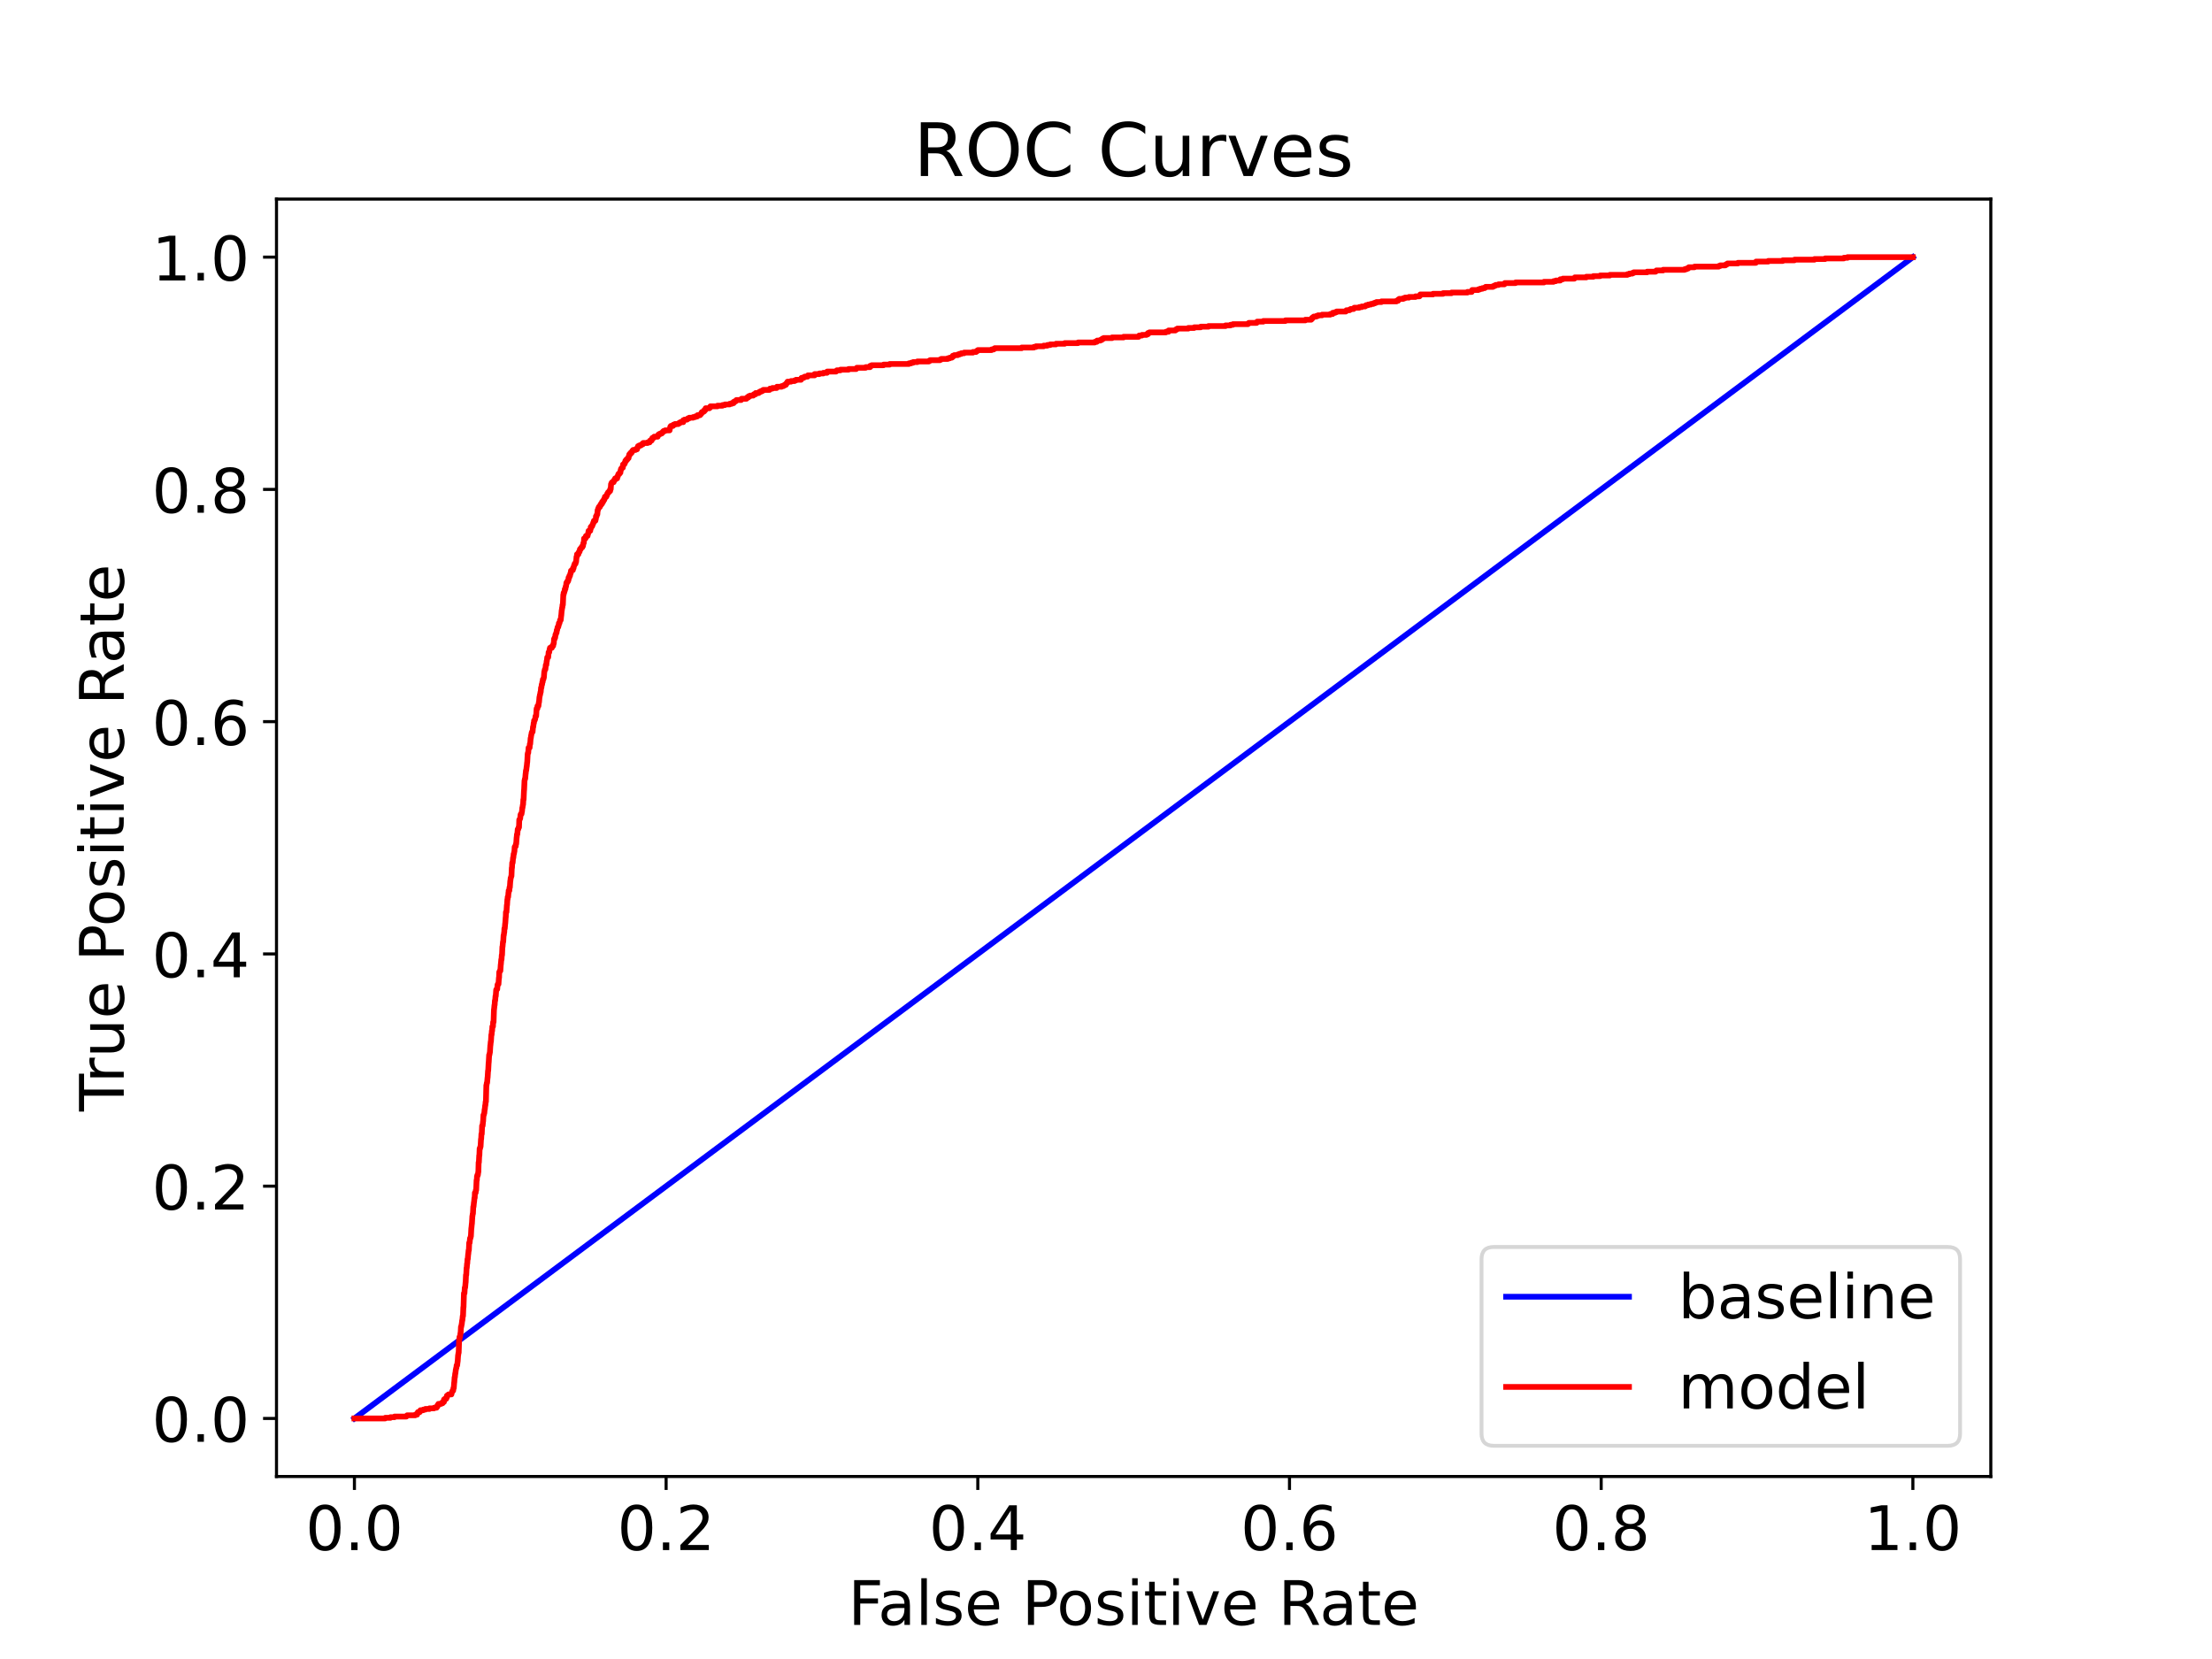 <?xml version="1.0" encoding="utf-8" standalone="no"?>
<!DOCTYPE svg PUBLIC "-//W3C//DTD SVG 1.1//EN"
  "http://www.w3.org/Graphics/SVG/1.1/DTD/svg11.dtd">
<!-- Created with matplotlib (https://matplotlib.org/) -->
<svg height="432pt" version="1.1" viewBox="0 0 576 432" width="576pt" xmlns="http://www.w3.org/2000/svg" xmlns:xlink="http://www.w3.org/1999/xlink">
 <defs>
  <style type="text/css">*{stroke-linecap:butt;stroke-linejoin:round;}</style>
 </defs>
 <g id="figure_1">
  <g id="patch_1">
   <path d="M 0 432 
L 576 432 
L 576 0 
L 0 0 
z
" style="fill:#ffffff;"/>
  </g>
  <g id="axes_1">
   <g id="patch_2">
    <path d="M 72 384.48 
L 518.4 384.48 
L 518.4 51.84 
L 72 51.84 
z
" style="fill:#ffffff;"/>
   </g>
   <g id="matplotlib.axis_1">
    <g id="xtick_1">
     <g id="line2d_1">
      <defs>
       <path d="M 0 0 
L 0 3.5 
" id="m103fde63c6" style="stroke:#000000;stroke-width:0.8;"/>
      </defs>
      <g>
       <use style="stroke:#000000;stroke-width:0.8;" x="92.291" xlink:href="#m103fde63c6" y="384.48"/>
      </g>
     </g>
     <g id="text_1">
      <!-- 0.0 -->
      <g transform="translate(79.568 403.637)scale(0.16 -0.16)">
       <defs>
        <path d="M 31.781 66.406 
Q 24.172 66.406 20.328 58.906 
Q 16.5 51.422 16.5 36.375 
Q 16.5 21.391 20.328 13.891 
Q 24.172 6.391 31.781 6.391 
Q 39.453 6.391 43.281 13.891 
Q 47.125 21.391 47.125 36.375 
Q 47.125 51.422 43.281 58.906 
Q 39.453 66.406 31.781 66.406 
z
M 31.781 74.219 
Q 44.047 74.219 50.516 64.516 
Q 56.984 54.828 56.984 36.375 
Q 56.984 17.969 50.516 8.266 
Q 44.047 -1.422 31.781 -1.422 
Q 19.531 -1.422 13.062 8.266 
Q 6.594 17.969 6.594 36.375 
Q 6.594 54.828 13.062 64.516 
Q 19.531 74.219 31.781 74.219 
z
" id="DejaVuSans-48"/>
        <path d="M 10.688 12.406 
L 21 12.406 
L 21 0 
L 10.688 0 
z
" id="DejaVuSans-46"/>
       </defs>
       <use xlink:href="#DejaVuSans-48"/>
       <use x="63.623" xlink:href="#DejaVuSans-46"/>
       <use x="95.41" xlink:href="#DejaVuSans-48"/>
      </g>
     </g>
    </g>
    <g id="xtick_2">
     <g id="line2d_2">
      <g>
       <use style="stroke:#000000;stroke-width:0.8;" x="173.455" xlink:href="#m103fde63c6" y="384.48"/>
      </g>
     </g>
     <g id="text_2">
      <!-- 0.2 -->
      <g transform="translate(160.732 403.637)scale(0.16 -0.16)">
       <defs>
        <path d="M 19.188 8.297 
L 53.609 8.297 
L 53.609 0 
L 7.328 0 
L 7.328 8.297 
Q 12.938 14.109 22.625 23.891 
Q 32.328 33.688 34.812 36.531 
Q 39.547 41.844 41.422 45.531 
Q 43.312 49.219 43.312 52.781 
Q 43.312 58.594 39.234 62.25 
Q 35.156 65.922 28.609 65.922 
Q 23.969 65.922 18.812 64.312 
Q 13.672 62.703 7.812 59.422 
L 7.812 69.391 
Q 13.766 71.781 18.938 73 
Q 24.125 74.219 28.422 74.219 
Q 39.75 74.219 46.484 68.547 
Q 53.219 62.891 53.219 53.422 
Q 53.219 48.922 51.531 44.891 
Q 49.859 40.875 45.406 35.406 
Q 44.188 33.984 37.641 27.219 
Q 31.109 20.453 19.188 8.297 
z
" id="DejaVuSans-50"/>
       </defs>
       <use xlink:href="#DejaVuSans-48"/>
       <use x="63.623" xlink:href="#DejaVuSans-46"/>
       <use x="95.41" xlink:href="#DejaVuSans-50"/>
      </g>
     </g>
    </g>
    <g id="xtick_3">
     <g id="line2d_3">
      <g>
       <use style="stroke:#000000;stroke-width:0.8;" x="254.618" xlink:href="#m103fde63c6" y="384.48"/>
      </g>
     </g>
     <g id="text_3">
      <!-- 0.4 -->
      <g transform="translate(241.896 403.637)scale(0.16 -0.16)">
       <defs>
        <path d="M 37.797 64.312 
L 12.891 25.391 
L 37.797 25.391 
z
M 35.203 72.906 
L 47.609 72.906 
L 47.609 25.391 
L 58.016 25.391 
L 58.016 17.188 
L 47.609 17.188 
L 47.609 0 
L 37.797 0 
L 37.797 17.188 
L 4.891 17.188 
L 4.891 26.703 
z
" id="DejaVuSans-52"/>
       </defs>
       <use xlink:href="#DejaVuSans-48"/>
       <use x="63.623" xlink:href="#DejaVuSans-46"/>
       <use x="95.41" xlink:href="#DejaVuSans-52"/>
      </g>
     </g>
    </g>
    <g id="xtick_4">
     <g id="line2d_4">
      <g>
       <use style="stroke:#000000;stroke-width:0.8;" x="335.782" xlink:href="#m103fde63c6" y="384.48"/>
      </g>
     </g>
     <g id="text_4">
      <!-- 0.6 -->
      <g transform="translate(323.059 403.637)scale(0.16 -0.16)">
       <defs>
        <path d="M 33.016 40.375 
Q 26.375 40.375 22.484 35.828 
Q 18.609 31.297 18.609 23.391 
Q 18.609 15.531 22.484 10.953 
Q 26.375 6.391 33.016 6.391 
Q 39.656 6.391 43.531 10.953 
Q 47.406 15.531 47.406 23.391 
Q 47.406 31.297 43.531 35.828 
Q 39.656 40.375 33.016 40.375 
z
M 52.594 71.297 
L 52.594 62.312 
Q 48.875 64.062 45.094 64.984 
Q 41.312 65.922 37.594 65.922 
Q 27.828 65.922 22.672 59.328 
Q 17.531 52.734 16.797 39.406 
Q 19.672 43.656 24.016 45.922 
Q 28.375 48.188 33.594 48.188 
Q 44.578 48.188 50.953 41.516 
Q 57.328 34.859 57.328 23.391 
Q 57.328 12.156 50.688 5.359 
Q 44.047 -1.422 33.016 -1.422 
Q 20.359 -1.422 13.672 8.266 
Q 6.984 17.969 6.984 36.375 
Q 6.984 53.656 15.188 63.938 
Q 23.391 74.219 37.203 74.219 
Q 40.922 74.219 44.703 73.484 
Q 48.484 72.75 52.594 71.297 
z
" id="DejaVuSans-54"/>
       </defs>
       <use xlink:href="#DejaVuSans-48"/>
       <use x="63.623" xlink:href="#DejaVuSans-46"/>
       <use x="95.41" xlink:href="#DejaVuSans-54"/>
      </g>
     </g>
    </g>
    <g id="xtick_5">
     <g id="line2d_5">
      <g>
       <use style="stroke:#000000;stroke-width:0.8;" x="416.945" xlink:href="#m103fde63c6" y="384.48"/>
      </g>
     </g>
     <g id="text_5">
      <!-- 0.8 -->
      <g transform="translate(404.223 403.637)scale(0.16 -0.16)">
       <defs>
        <path d="M 31.781 34.625 
Q 24.75 34.625 20.719 30.859 
Q 16.703 27.094 16.703 20.516 
Q 16.703 13.922 20.719 10.156 
Q 24.75 6.391 31.781 6.391 
Q 38.812 6.391 42.859 10.172 
Q 46.922 13.969 46.922 20.516 
Q 46.922 27.094 42.891 30.859 
Q 38.875 34.625 31.781 34.625 
z
M 21.922 38.812 
Q 15.578 40.375 12.031 44.719 
Q 8.5 49.078 8.5 55.328 
Q 8.5 64.062 14.719 69.141 
Q 20.953 74.219 31.781 74.219 
Q 42.672 74.219 48.875 69.141 
Q 55.078 64.062 55.078 55.328 
Q 55.078 49.078 51.531 44.719 
Q 48 40.375 41.703 38.812 
Q 48.828 37.156 52.797 32.312 
Q 56.781 27.484 56.781 20.516 
Q 56.781 9.906 50.312 4.234 
Q 43.844 -1.422 31.781 -1.422 
Q 19.734 -1.422 13.25 4.234 
Q 6.781 9.906 6.781 20.516 
Q 6.781 27.484 10.781 32.312 
Q 14.797 37.156 21.922 38.812 
z
M 18.312 54.391 
Q 18.312 48.734 21.844 45.562 
Q 25.391 42.391 31.781 42.391 
Q 38.141 42.391 41.719 45.562 
Q 45.312 48.734 45.312 54.391 
Q 45.312 60.062 41.719 63.234 
Q 38.141 66.406 31.781 66.406 
Q 25.391 66.406 21.844 63.234 
Q 18.312 60.062 18.312 54.391 
z
" id="DejaVuSans-56"/>
       </defs>
       <use xlink:href="#DejaVuSans-48"/>
       <use x="63.623" xlink:href="#DejaVuSans-46"/>
       <use x="95.41" xlink:href="#DejaVuSans-56"/>
      </g>
     </g>
    </g>
    <g id="xtick_6">
     <g id="line2d_6">
      <g>
       <use style="stroke:#000000;stroke-width:0.8;" x="498.109" xlink:href="#m103fde63c6" y="384.48"/>
      </g>
     </g>
     <g id="text_6">
      <!-- 1.0 -->
      <g transform="translate(485.387 403.637)scale(0.16 -0.16)">
       <defs>
        <path d="M 12.406 8.297 
L 28.516 8.297 
L 28.516 63.922 
L 10.984 60.406 
L 10.984 69.391 
L 28.422 72.906 
L 38.281 72.906 
L 38.281 8.297 
L 54.391 8.297 
L 54.391 0 
L 12.406 0 
z
" id="DejaVuSans-49"/>
       </defs>
       <use xlink:href="#DejaVuSans-49"/>
       <use x="63.623" xlink:href="#DejaVuSans-46"/>
       <use x="95.41" xlink:href="#DejaVuSans-48"/>
      </g>
     </g>
    </g>
    <g id="text_7">
     <!-- False Positive Rate -->
     <g transform="translate(220.854 423.123)scale(0.16 -0.16)">
      <defs>
       <path d="M 9.812 72.906 
L 51.703 72.906 
L 51.703 64.594 
L 19.672 64.594 
L 19.672 43.109 
L 48.578 43.109 
L 48.578 34.812 
L 19.672 34.812 
L 19.672 0 
L 9.812 0 
z
" id="DejaVuSans-70"/>
       <path d="M 34.281 27.484 
Q 23.391 27.484 19.188 25 
Q 14.984 22.516 14.984 16.5 
Q 14.984 11.719 18.141 8.906 
Q 21.297 6.109 26.703 6.109 
Q 34.188 6.109 38.703 11.406 
Q 43.219 16.703 43.219 25.484 
L 43.219 27.484 
z
M 52.203 31.203 
L 52.203 0 
L 43.219 0 
L 43.219 8.297 
Q 40.141 3.328 35.547 0.953 
Q 30.953 -1.422 24.312 -1.422 
Q 15.922 -1.422 10.953 3.297 
Q 6 8.016 6 15.922 
Q 6 25.141 12.172 29.828 
Q 18.359 34.516 30.609 34.516 
L 43.219 34.516 
L 43.219 35.406 
Q 43.219 41.609 39.141 45 
Q 35.062 48.391 27.688 48.391 
Q 23 48.391 18.547 47.266 
Q 14.109 46.141 10.016 43.891 
L 10.016 52.203 
Q 14.938 54.109 19.578 55.047 
Q 24.219 56 28.609 56 
Q 40.484 56 46.344 49.844 
Q 52.203 43.703 52.203 31.203 
z
" id="DejaVuSans-97"/>
       <path d="M 9.422 75.984 
L 18.406 75.984 
L 18.406 0 
L 9.422 0 
z
" id="DejaVuSans-108"/>
       <path d="M 44.281 53.078 
L 44.281 44.578 
Q 40.484 46.531 36.375 47.5 
Q 32.281 48.484 27.875 48.484 
Q 21.188 48.484 17.844 46.438 
Q 14.5 44.391 14.5 40.281 
Q 14.5 37.156 16.891 35.375 
Q 19.281 33.594 26.516 31.984 
L 29.594 31.297 
Q 39.156 29.25 43.188 25.516 
Q 47.219 21.781 47.219 15.094 
Q 47.219 7.469 41.188 3.016 
Q 35.156 -1.422 24.609 -1.422 
Q 20.219 -1.422 15.453 -0.562 
Q 10.688 0.297 5.422 2 
L 5.422 11.281 
Q 10.406 8.688 15.234 7.391 
Q 20.062 6.109 24.812 6.109 
Q 31.156 6.109 34.562 8.281 
Q 37.984 10.453 37.984 14.406 
Q 37.984 18.062 35.516 20.016 
Q 33.062 21.969 24.703 23.781 
L 21.578 24.516 
Q 13.234 26.266 9.516 29.906 
Q 5.812 33.547 5.812 39.891 
Q 5.812 47.609 11.281 51.797 
Q 16.75 56 26.812 56 
Q 31.781 56 36.172 55.266 
Q 40.578 54.547 44.281 53.078 
z
" id="DejaVuSans-115"/>
       <path d="M 56.203 29.594 
L 56.203 25.203 
L 14.891 25.203 
Q 15.484 15.922 20.484 11.062 
Q 25.484 6.203 34.422 6.203 
Q 39.594 6.203 44.453 7.469 
Q 49.312 8.734 54.109 11.281 
L 54.109 2.781 
Q 49.266 0.734 44.188 -0.344 
Q 39.109 -1.422 33.891 -1.422 
Q 20.797 -1.422 13.156 6.188 
Q 5.516 13.812 5.516 26.812 
Q 5.516 40.234 12.766 48.109 
Q 20.016 56 32.328 56 
Q 43.359 56 49.781 48.891 
Q 56.203 41.797 56.203 29.594 
z
M 47.219 32.234 
Q 47.125 39.594 43.094 43.984 
Q 39.062 48.391 32.422 48.391 
Q 24.906 48.391 20.391 44.141 
Q 15.875 39.891 15.188 32.172 
z
" id="DejaVuSans-101"/>
       <path id="DejaVuSans-32"/>
       <path d="M 19.672 64.797 
L 19.672 37.406 
L 32.078 37.406 
Q 38.969 37.406 42.719 40.969 
Q 46.484 44.531 46.484 51.125 
Q 46.484 57.672 42.719 61.234 
Q 38.969 64.797 32.078 64.797 
z
M 9.812 72.906 
L 32.078 72.906 
Q 44.344 72.906 50.609 67.359 
Q 56.891 61.812 56.891 51.125 
Q 56.891 40.328 50.609 34.812 
Q 44.344 29.297 32.078 29.297 
L 19.672 29.297 
L 19.672 0 
L 9.812 0 
z
" id="DejaVuSans-80"/>
       <path d="M 30.609 48.391 
Q 23.391 48.391 19.188 42.75 
Q 14.984 37.109 14.984 27.297 
Q 14.984 17.484 19.156 11.844 
Q 23.344 6.203 30.609 6.203 
Q 37.797 6.203 41.984 11.859 
Q 46.188 17.531 46.188 27.297 
Q 46.188 37.016 41.984 42.703 
Q 37.797 48.391 30.609 48.391 
z
M 30.609 56 
Q 42.328 56 49.016 48.375 
Q 55.719 40.766 55.719 27.297 
Q 55.719 13.875 49.016 6.219 
Q 42.328 -1.422 30.609 -1.422 
Q 18.844 -1.422 12.172 6.219 
Q 5.516 13.875 5.516 27.297 
Q 5.516 40.766 12.172 48.375 
Q 18.844 56 30.609 56 
z
" id="DejaVuSans-111"/>
       <path d="M 9.422 54.688 
L 18.406 54.688 
L 18.406 0 
L 9.422 0 
z
M 9.422 75.984 
L 18.406 75.984 
L 18.406 64.594 
L 9.422 64.594 
z
" id="DejaVuSans-105"/>
       <path d="M 18.312 70.219 
L 18.312 54.688 
L 36.812 54.688 
L 36.812 47.703 
L 18.312 47.703 
L 18.312 18.016 
Q 18.312 11.328 20.141 9.422 
Q 21.969 7.516 27.594 7.516 
L 36.812 7.516 
L 36.812 0 
L 27.594 0 
Q 17.188 0 13.234 3.875 
Q 9.281 7.766 9.281 18.016 
L 9.281 47.703 
L 2.688 47.703 
L 2.688 54.688 
L 9.281 54.688 
L 9.281 70.219 
z
" id="DejaVuSans-116"/>
       <path d="M 2.984 54.688 
L 12.5 54.688 
L 29.594 8.797 
L 46.688 54.688 
L 56.203 54.688 
L 35.688 0 
L 23.484 0 
z
" id="DejaVuSans-118"/>
       <path d="M 44.391 34.188 
Q 47.562 33.109 50.562 29.594 
Q 53.562 26.078 56.594 19.922 
L 66.609 0 
L 56 0 
L 46.688 18.703 
Q 43.062 26.031 39.672 28.422 
Q 36.281 30.812 30.422 30.812 
L 19.672 30.812 
L 19.672 0 
L 9.812 0 
L 9.812 72.906 
L 32.078 72.906 
Q 44.578 72.906 50.734 67.672 
Q 56.891 62.453 56.891 51.906 
Q 56.891 45.016 53.688 40.469 
Q 50.484 35.938 44.391 34.188 
z
M 19.672 64.797 
L 19.672 38.922 
L 32.078 38.922 
Q 39.203 38.922 42.844 42.219 
Q 46.484 45.516 46.484 51.906 
Q 46.484 58.297 42.844 61.547 
Q 39.203 64.797 32.078 64.797 
z
" id="DejaVuSans-82"/>
      </defs>
      <use xlink:href="#DejaVuSans-70"/>
      <use x="48.395" xlink:href="#DejaVuSans-97"/>
      <use x="109.674" xlink:href="#DejaVuSans-108"/>
      <use x="137.457" xlink:href="#DejaVuSans-115"/>
      <use x="189.557" xlink:href="#DejaVuSans-101"/>
      <use x="251.08" xlink:href="#DejaVuSans-32"/>
      <use x="282.867" xlink:href="#DejaVuSans-80"/>
      <use x="339.545" xlink:href="#DejaVuSans-111"/>
      <use x="400.727" xlink:href="#DejaVuSans-115"/>
      <use x="452.826" xlink:href="#DejaVuSans-105"/>
      <use x="480.609" xlink:href="#DejaVuSans-116"/>
      <use x="519.818" xlink:href="#DejaVuSans-105"/>
      <use x="547.602" xlink:href="#DejaVuSans-118"/>
      <use x="606.781" xlink:href="#DejaVuSans-101"/>
      <use x="668.305" xlink:href="#DejaVuSans-32"/>
      <use x="700.092" xlink:href="#DejaVuSans-82"/>
      <use x="767.324" xlink:href="#DejaVuSans-97"/>
      <use x="828.604" xlink:href="#DejaVuSans-116"/>
      <use x="867.812" xlink:href="#DejaVuSans-101"/>
     </g>
    </g>
   </g>
   <g id="matplotlib.axis_2">
    <g id="ytick_1">
     <g id="line2d_7">
      <defs>
       <path d="M 0 0 
L -3.5 0 
" id="mbb448f6e44" style="stroke:#000000;stroke-width:0.8;"/>
      </defs>
      <g>
       <use style="stroke:#000000;stroke-width:0.8;" x="72" xlink:href="#mbb448f6e44" y="369.36"/>
      </g>
     </g>
     <g id="text_8">
      <!-- 0.0 -->
      <g transform="translate(39.555 375.439)scale(0.16 -0.16)">
       <use xlink:href="#DejaVuSans-48"/>
       <use x="63.623" xlink:href="#DejaVuSans-46"/>
       <use x="95.41" xlink:href="#DejaVuSans-48"/>
      </g>
     </g>
    </g>
    <g id="ytick_2">
     <g id="line2d_8">
      <g>
       <use style="stroke:#000000;stroke-width:0.8;" x="72" xlink:href="#mbb448f6e44" y="308.88"/>
      </g>
     </g>
     <g id="text_9">
      <!-- 0.2 -->
      <g transform="translate(39.555 314.959)scale(0.16 -0.16)">
       <use xlink:href="#DejaVuSans-48"/>
       <use x="63.623" xlink:href="#DejaVuSans-46"/>
       <use x="95.41" xlink:href="#DejaVuSans-50"/>
      </g>
     </g>
    </g>
    <g id="ytick_3">
     <g id="line2d_9">
      <g>
       <use style="stroke:#000000;stroke-width:0.8;" x="72" xlink:href="#mbb448f6e44" y="248.4"/>
      </g>
     </g>
     <g id="text_10">
      <!-- 0.4 -->
      <g transform="translate(39.555 254.479)scale(0.16 -0.16)">
       <use xlink:href="#DejaVuSans-48"/>
       <use x="63.623" xlink:href="#DejaVuSans-46"/>
       <use x="95.41" xlink:href="#DejaVuSans-52"/>
      </g>
     </g>
    </g>
    <g id="ytick_4">
     <g id="line2d_10">
      <g>
       <use style="stroke:#000000;stroke-width:0.8;" x="72" xlink:href="#mbb448f6e44" y="187.92"/>
      </g>
     </g>
     <g id="text_11">
      <!-- 0.6 -->
      <g transform="translate(39.555 193.999)scale(0.16 -0.16)">
       <use xlink:href="#DejaVuSans-48"/>
       <use x="63.623" xlink:href="#DejaVuSans-46"/>
       <use x="95.41" xlink:href="#DejaVuSans-54"/>
      </g>
     </g>
    </g>
    <g id="ytick_5">
     <g id="line2d_11">
      <g>
       <use style="stroke:#000000;stroke-width:0.8;" x="72" xlink:href="#mbb448f6e44" y="127.44"/>
      </g>
     </g>
     <g id="text_12">
      <!-- 0.8 -->
      <g transform="translate(39.555 133.519)scale(0.16 -0.16)">
       <use xlink:href="#DejaVuSans-48"/>
       <use x="63.623" xlink:href="#DejaVuSans-46"/>
       <use x="95.41" xlink:href="#DejaVuSans-56"/>
      </g>
     </g>
    </g>
    <g id="ytick_6">
     <g id="line2d_12">
      <g>
       <use style="stroke:#000000;stroke-width:0.8;" x="72" xlink:href="#mbb448f6e44" y="66.96"/>
      </g>
     </g>
     <g id="text_13">
      <!-- 1.0 -->
      <g transform="translate(39.555 73.039)scale(0.16 -0.16)">
       <use xlink:href="#DejaVuSans-49"/>
       <use x="63.623" xlink:href="#DejaVuSans-46"/>
       <use x="95.41" xlink:href="#DejaVuSans-48"/>
      </g>
     </g>
    </g>
    <g id="text_14">
     <!-- True Positive Rate -->
     <g transform="translate(32.227 289.408)rotate(-90)scale(0.16 -0.16)">
      <defs>
       <path d="M -0.297 72.906 
L 61.375 72.906 
L 61.375 64.594 
L 35.5 64.594 
L 35.5 0 
L 25.594 0 
L 25.594 64.594 
L -0.297 64.594 
z
" id="DejaVuSans-84"/>
       <path d="M 41.109 46.297 
Q 39.594 47.172 37.812 47.578 
Q 36.031 48 33.891 48 
Q 26.266 48 22.188 43.047 
Q 18.109 38.094 18.109 28.812 
L 18.109 0 
L 9.078 0 
L 9.078 54.688 
L 18.109 54.688 
L 18.109 46.188 
Q 20.953 51.172 25.484 53.578 
Q 30.031 56 36.531 56 
Q 37.453 56 38.578 55.875 
Q 39.703 55.766 41.062 55.516 
z
" id="DejaVuSans-114"/>
       <path d="M 8.5 21.578 
L 8.5 54.688 
L 17.484 54.688 
L 17.484 21.922 
Q 17.484 14.156 20.5 10.266 
Q 23.531 6.391 29.594 6.391 
Q 36.859 6.391 41.078 11.031 
Q 45.312 15.672 45.312 23.688 
L 45.312 54.688 
L 54.297 54.688 
L 54.297 0 
L 45.312 0 
L 45.312 8.406 
Q 42.047 3.422 37.719 1 
Q 33.406 -1.422 27.688 -1.422 
Q 18.266 -1.422 13.375 4.438 
Q 8.5 10.297 8.5 21.578 
z
M 31.109 56 
z
" id="DejaVuSans-117"/>
      </defs>
      <use xlink:href="#DejaVuSans-84"/>
      <use x="46.334" xlink:href="#DejaVuSans-114"/>
      <use x="87.447" xlink:href="#DejaVuSans-117"/>
      <use x="150.826" xlink:href="#DejaVuSans-101"/>
      <use x="212.35" xlink:href="#DejaVuSans-32"/>
      <use x="244.137" xlink:href="#DejaVuSans-80"/>
      <use x="300.814" xlink:href="#DejaVuSans-111"/>
      <use x="361.996" xlink:href="#DejaVuSans-115"/>
      <use x="414.096" xlink:href="#DejaVuSans-105"/>
      <use x="441.879" xlink:href="#DejaVuSans-116"/>
      <use x="481.088" xlink:href="#DejaVuSans-105"/>
      <use x="508.871" xlink:href="#DejaVuSans-118"/>
      <use x="568.051" xlink:href="#DejaVuSans-101"/>
      <use x="629.574" xlink:href="#DejaVuSans-32"/>
      <use x="661.361" xlink:href="#DejaVuSans-82"/>
      <use x="728.594" xlink:href="#DejaVuSans-97"/>
      <use x="789.873" xlink:href="#DejaVuSans-116"/>
      <use x="829.082" xlink:href="#DejaVuSans-101"/>
     </g>
    </g>
   </g>
   <g id="line2d_13">
    <path clip-path="url(#p1b1cd3c69c)" d="M 92.291 369.36 
L 498.109 66.96 
" style="fill:none;stroke:#0000ff;stroke-linecap:square;stroke-width:1.5;"/>
   </g>
   <g id="line2d_14">
    <path clip-path="url(#p1b1cd3c69c)" d="M 92.291 369.36 
L 100.31 369.36 
L 100.31 369.195 
L 101.68 369.195 
L 101.68 369.031 
L 102.74 369.031 
L 102.74 368.866 
L 105.811 368.866 
L 105.811 368.702 
L 106.032 368.702 
L 106.032 368.537 
L 108.13 368.537 
L 108.13 368.372 
L 108.616 368.372 
L 108.616 368.043 
L 108.749 368.043 
L 108.815 367.714 
L 109.301 367.714 
L 109.301 367.549 
L 109.434 367.549 
L 109.478 367.22 
L 110.207 367.22 
L 110.207 367.055 
L 110.759 367.055 
L 110.759 366.891 
L 111.842 366.891 
L 111.842 366.726 
L 113.035 366.726 
L 113.035 366.562 
L 113.697 366.562 
L 113.742 366.232 
L 113.94 366.232 
L 113.94 365.903 
L 114.117 365.903 
L 114.161 365.574 
L 114.846 365.574 
L 114.846 365.409 
L 115.244 365.409 
L 115.266 365.08 
L 115.597 365.08 
L 115.619 364.422 
L 115.818 364.422 
L 115.818 364.257 
L 116.194 364.257 
L 116.194 363.928 
L 116.348 363.928 
L 116.37 363.434 
L 116.569 363.434 
L 116.569 363.269 
L 116.79 363.269 
L 116.79 363.105 
L 117.541 363.105 
L 117.652 362.611 
L 117.674 362.611 
L 117.762 362.282 
L 117.851 362.282 
L 117.851 362.117 
L 118.005 362.117 
L 118.072 361.458 
L 118.16 361.458 
L 118.27 359.977 
L 118.292 359.977 
L 118.381 358.66 
L 118.447 358.66 
L 118.535 357.672 
L 118.58 357.672 
L 118.69 356.685 
L 118.712 356.685 
L 118.801 356.191 
L 118.845 356.191 
L 118.911 355.532 
L 119.044 355.532 
L 119.154 354.545 
L 119.176 354.545 
L 119.287 352.898 
L 119.309 352.898 
L 119.397 352.24 
L 119.441 352.24 
L 119.552 348.948 
L 119.618 348.948 
L 119.662 348.125 
L 119.795 348.125 
L 119.905 347.137 
L 119.949 347.137 
L 120.038 345.491 
L 120.104 345.491 
L 120.214 344.832 
L 120.236 344.832 
L 120.347 343.844 
L 120.391 343.844 
L 120.502 342.692 
L 120.568 342.692 
L 120.656 340.388 
L 120.7 340.388 
L 120.811 336.766 
L 120.943 336.766 
L 121.032 335.284 
L 121.12 335.284 
L 121.231 333.968 
L 121.253 333.968 
L 121.341 331.992 
L 121.407 331.992 
L 121.496 330.181 
L 121.54 330.181 
L 121.628 329.029 
L 121.672 329.029 
L 121.739 327.877 
L 121.805 327.877 
L 121.915 326.56 
L 121.938 326.56 
L 122.026 325.572 
L 122.092 325.572 
L 122.181 323.597 
L 122.291 323.597 
L 122.401 322.444 
L 122.49 322.444 
L 122.578 321.951 
L 122.622 321.951 
L 122.733 319.811 
L 122.755 319.811 
L 122.865 318.658 
L 122.887 318.658 
L 122.998 316.683 
L 123.02 316.683 
L 123.108 316.024 
L 123.153 316.024 
L 123.241 314.214 
L 123.307 314.214 
L 123.418 313.061 
L 123.44 313.061 
L 123.55 311.909 
L 123.616 311.909 
L 123.661 310.592 
L 123.859 310.592 
L 123.904 309.934 
L 123.992 309.934 
L 124.102 307.3 
L 124.169 307.3 
L 124.213 306.312 
L 124.301 306.312 
L 124.301 305.983 
L 124.434 305.983 
L 124.544 305.16 
L 124.566 305.16 
L 124.633 302.69 
L 124.699 302.69 
L 124.787 300.88 
L 124.831 300.88 
L 124.898 299.069 
L 125.008 299.069 
L 125.074 298.575 
L 125.141 298.575 
L 125.251 296.6 
L 125.295 296.6 
L 125.362 295.283 
L 125.45 295.283 
L 125.538 293.143 
L 125.671 293.143 
L 125.781 291.99 
L 125.803 291.99 
L 125.892 290.344 
L 125.98 290.344 
L 126.091 289.85 
L 126.113 289.85 
L 126.201 288.863 
L 126.245 288.863 
L 126.334 287.875 
L 126.378 287.875 
L 126.466 286.887 
L 126.533 286.887 
L 126.643 282.607 
L 126.687 282.607 
L 126.776 281.949 
L 126.842 281.949 
L 126.952 280.632 
L 126.974 280.632 
L 127.085 278.821 
L 127.129 278.821 
L 127.239 276.681 
L 127.262 276.681 
L 127.372 274.706 
L 127.438 274.706 
L 127.549 274.047 
L 127.571 274.047 
L 127.681 272.236 
L 127.703 272.236 
L 127.792 271.249 
L 127.836 271.249 
L 127.946 269.438 
L 128.013 269.438 
L 128.079 268.45 
L 128.145 268.45 
L 128.211 267.298 
L 128.366 267.298 
L 128.41 266.146 
L 128.521 266.146 
L 128.631 262.853 
L 128.653 262.853 
L 128.764 261.701 
L 128.808 261.701 
L 128.874 260.549 
L 128.94 260.549 
L 129.029 259.396 
L 129.095 259.396 
L 129.206 257.75 
L 129.294 257.75 
L 129.294 257.586 
L 129.404 257.586 
L 129.471 257.586 
L 129.559 256.433 
L 129.625 256.433 
L 129.625 256.269 
L 129.802 256.269 
L 129.912 254.622 
L 129.957 254.622 
L 130.001 253.141 
L 130.089 253.141 
L 130.133 252.812 
L 130.288 252.812 
L 130.398 251.166 
L 130.421 251.166 
L 130.531 249.849 
L 130.597 249.849 
L 130.664 248.696 
L 130.73 248.696 
L 130.818 246.556 
L 130.862 246.556 
L 130.973 245.239 
L 131.039 245.239 
L 131.128 243.593 
L 131.172 243.593 
L 131.282 242.77 
L 131.304 242.77 
L 131.348 241.782 
L 131.437 241.782 
L 131.547 240.465 
L 131.569 240.465 
L 131.68 238.819 
L 131.702 238.819 
L 131.746 237.502 
L 131.879 237.502 
L 131.989 235.692 
L 132.033 235.692 
L 132.122 234.21 
L 132.166 234.21 
L 132.21 233.552 
L 132.32 233.552 
L 132.409 232.399 
L 132.453 232.399 
L 132.453 231.905 
L 132.63 231.905 
L 132.674 231.082 
L 132.762 231.082 
L 132.873 229.436 
L 132.895 229.436 
L 132.983 228.613 
L 133.027 228.613 
L 133.138 228.119 
L 133.182 228.119 
L 133.27 225.979 
L 133.315 225.979 
L 133.381 224.662 
L 133.491 224.662 
L 133.602 223.345 
L 133.668 223.345 
L 133.756 222.358 
L 133.823 222.358 
L 133.933 221.699 
L 133.955 221.699 
L 134.021 220.547 
L 134.11 220.547 
L 134.11 220.382 
L 134.287 220.382 
L 134.353 219.724 
L 134.419 219.724 
L 134.53 218.078 
L 134.552 218.078 
L 134.618 217.255 
L 134.706 217.255 
L 134.817 215.938 
L 134.949 215.938 
L 135.038 215.444 
L 135.148 215.444 
L 135.214 213.468 
L 135.303 213.468 
L 135.413 213.139 
L 135.457 213.139 
L 135.546 212.152 
L 135.612 212.152 
L 135.612 211.987 
L 135.789 211.987 
L 135.899 211.328 
L 135.921 211.328 
L 136.01 210.341 
L 136.054 210.341 
L 136.164 209.518 
L 136.209 209.518 
L 136.275 208.201 
L 136.341 208.201 
L 136.452 205.731 
L 136.474 205.731 
L 136.584 203.262 
L 136.606 203.262 
L 136.695 202.768 
L 136.761 202.768 
L 136.871 201.451 
L 136.893 201.451 
L 136.96 200.628 
L 137.026 200.628 
L 137.136 199.641 
L 137.158 199.641 
L 137.269 198.488 
L 137.291 198.488 
L 137.401 196.348 
L 137.424 196.348 
L 137.468 196.019 
L 137.556 196.019 
L 137.644 194.702 
L 137.91 194.702 
L 137.976 193.714 
L 138.064 193.714 
L 138.175 192.233 
L 138.219 192.233 
L 138.329 191.41 
L 138.351 191.41 
L 138.462 190.751 
L 138.528 190.751 
L 138.528 190.587 
L 138.683 190.587 
L 138.793 189.27 
L 138.859 189.27 
L 138.97 188.282 
L 139.036 188.282 
L 139.08 187.624 
L 139.213 187.624 
L 139.323 187.294 
L 139.345 187.294 
L 139.456 186.471 
L 139.611 186.471 
L 139.721 184.661 
L 139.743 184.661 
L 139.743 184.496 
L 139.942 184.496 
L 139.964 183.838 
L 140.207 183.838 
L 140.318 182.85 
L 140.362 182.85 
L 140.472 181.533 
L 140.494 181.533 
L 140.605 180.874 
L 140.649 180.874 
L 140.737 180.216 
L 140.804 180.216 
L 140.892 179.064 
L 140.98 179.064 
L 141.069 178.241 
L 141.157 178.241 
L 141.223 177.582 
L 141.312 177.582 
L 141.356 176.924 
L 141.488 176.924 
L 141.599 176.43 
L 141.621 176.43 
L 141.731 174.948 
L 141.753 174.948 
L 141.842 174.454 
L 141.886 174.454 
L 141.886 174.29 
L 142.019 174.29 
L 142.129 173.137 
L 142.262 173.137 
L 142.35 172.15 
L 142.394 172.15 
L 142.505 171.162 
L 142.748 171.162 
L 142.858 169.845 
L 143.013 169.845 
L 143.123 169.022 
L 143.167 169.022 
L 143.211 168.693 
L 143.697 168.693 
L 143.808 168.199 
L 144.029 168.199 
L 144.139 167.541 
L 144.206 167.541 
L 144.272 166.388 
L 144.427 166.388 
L 144.427 166.059 
L 144.559 166.059 
L 144.647 165.236 
L 144.736 165.236 
L 144.846 164.742 
L 144.935 164.742 
L 144.979 164.084 
L 145.067 164.084 
L 145.178 163.425 
L 145.222 163.425 
L 145.222 163.26 
L 145.376 163.26 
L 145.443 162.767 
L 145.509 162.767 
L 145.531 162.273 
L 145.686 162.273 
L 145.796 161.779 
L 145.818 161.779 
L 145.84 161.45 
L 146.017 161.45 
L 146.128 160.297 
L 146.15 160.297 
L 146.26 158.98 
L 146.282 158.98 
L 146.393 158.157 
L 146.437 158.157 
L 146.481 157.499 
L 146.569 157.499 
L 146.68 154.865 
L 146.768 154.865 
L 146.768 154.371 
L 146.901 154.371 
L 146.989 153.877 
L 147.055 153.877 
L 147.077 153.384 
L 147.232 153.384 
L 147.298 152.725 
L 147.387 152.725 
L 147.497 151.737 
L 147.674 151.737 
L 147.696 151.408 
L 147.895 151.408 
L 147.895 151.079 
L 148.027 151.079 
L 148.049 150.42 
L 148.226 150.42 
L 148.27 149.927 
L 148.425 149.927 
L 148.535 149.268 
L 148.624 149.268 
L 148.69 148.61 
L 148.911 148.61 
L 148.911 148.445 
L 149.176 148.445 
L 149.198 147.951 
L 149.353 147.951 
L 149.463 147.293 
L 149.53 147.293 
L 149.64 146.799 
L 149.861 146.799 
L 149.927 146.305 
L 150.016 146.305 
L 150.126 144.988 
L 150.214 144.988 
L 150.259 144.33 
L 150.612 144.33 
L 150.678 143.836 
L 150.767 143.836 
L 150.767 143.671 
L 150.921 143.671 
L 151.01 143.013 
L 151.209 143.013 
L 151.275 142.683 
L 151.407 142.683 
L 151.407 142.519 
L 151.628 142.519 
L 151.628 142.19 
L 151.805 142.19 
L 151.915 141.367 
L 152.026 141.367 
L 152.092 140.214 
L 152.468 140.214 
L 152.578 139.556 
L 152.998 139.556 
L 153.086 139.062 
L 153.13 139.062 
L 153.241 138.403 
L 153.263 138.403 
L 153.263 138.239 
L 153.683 138.239 
L 153.749 137.745 
L 153.815 137.745 
L 153.815 137.251 
L 153.948 137.251 
L 153.948 137.087 
L 154.169 137.087 
L 154.213 136.757 
L 154.301 136.757 
L 154.368 136.428 
L 154.434 136.428 
L 154.478 136.099 
L 154.589 136.099 
L 154.655 135.605 
L 155.03 135.605 
L 155.141 135.111 
L 155.163 135.111 
L 155.185 134.453 
L 155.34 134.453 
L 155.428 133.959 
L 155.538 133.959 
L 155.627 132.806 
L 155.715 132.806 
L 155.804 132.313 
L 155.936 132.313 
L 155.958 131.983 
L 156.047 131.983 
L 156.223 131.983 
L 156.312 131.49 
L 156.51 131.49 
L 156.51 131.16 
L 156.776 131.16 
L 156.798 130.666 
L 157.063 130.666 
L 157.063 130.337 
L 157.195 130.337 
L 157.195 130.173 
L 157.35 130.173 
L 157.35 129.843 
L 157.482 129.843 
L 157.527 129.35 
L 157.88 129.35 
L 157.902 129.02 
L 158.035 129.02 
L 158.145 128.526 
L 158.256 128.526 
L 158.344 128.197 
L 158.543 128.197 
L 158.653 127.868 
L 158.874 127.868 
L 158.896 127.374 
L 159.029 127.374 
L 159.117 126.057 
L 159.184 126.057 
L 159.25 125.728 
L 159.272 125.728 
L 159.382 125.728 
L 159.382 125.563 
L 159.78 125.563 
L 159.868 125.07 
L 160.067 125.07 
L 160.178 124.576 
L 160.708 124.576 
L 160.752 124.082 
L 160.862 124.082 
L 160.973 123.588 
L 161.039 123.588 
L 161.039 123.423 
L 161.282 123.423 
L 161.348 123.094 
L 161.547 123.094 
L 161.614 122.436 
L 161.68 122.436 
L 161.702 122.106 
L 161.812 122.106 
L 161.812 121.942 
L 161.967 121.942 
L 161.967 121.777 
L 162.188 121.777 
L 162.232 120.954 
L 162.519 120.954 
L 162.519 120.79 
L 162.652 120.79 
L 162.674 120.46 
L 162.784 120.46 
L 162.851 119.966 
L 163.094 119.966 
L 163.116 119.637 
L 163.381 119.637 
L 163.447 119.308 
L 163.668 119.308 
L 163.779 118.649 
L 163.867 118.649 
L 163.867 118.32 
L 163.999 118.32 
L 163.999 118.156 
L 164.242 118.156 
L 164.287 117.826 
L 164.53 117.826 
L 164.618 117.497 
L 164.706 117.497 
L 164.706 117.333 
L 164.861 117.333 
L 164.861 117.168 
L 165.48 117.168 
L 165.48 117.003 
L 165.524 117.003 
L 165.877 117.003 
L 165.988 116.509 
L 166.098 116.509 
L 166.142 116.18 
L 166.407 116.18 
L 166.407 116.016 
L 166.849 116.016 
L 166.849 115.851 
L 167.092 115.851 
L 167.092 115.686 
L 167.402 115.686 
L 167.468 115.357 
L 168.639 115.357 
L 168.639 115.193 
L 169.169 115.193 
L 169.169 114.863 
L 169.301 114.863 
L 169.301 114.699 
L 169.699 114.699 
L 169.787 114.205 
L 169.876 114.205 
L 169.876 114.04 
L 170.207 114.04 
L 170.207 113.876 
L 170.34 113.876 
L 170.34 113.711 
L 171.268 113.711 
L 171.356 113.382 
L 171.4 113.382 
L 171.4 113.217 
L 171.577 113.217 
L 171.577 113.053 
L 171.908 113.053 
L 171.908 112.888 
L 172.306 112.888 
L 172.306 112.723 
L 172.483 112.723 
L 172.483 112.559 
L 172.615 112.559 
L 172.615 112.394 
L 172.792 112.394 
L 172.792 112.229 
L 173.189 112.229 
L 173.189 112.065 
L 174.36 112.065 
L 174.471 111.406 
L 174.515 111.406 
L 174.559 111.077 
L 174.692 111.077 
L 174.692 110.913 
L 175.244 110.913 
L 175.354 110.583 
L 175.752 110.583 
L 175.752 110.419 
L 176.636 110.419 
L 176.636 110.254 
L 176.901 110.254 
L 176.901 110.089 
L 177.166 110.089 
L 177.166 109.925 
L 177.917 109.925 
L 177.917 109.431 
L 178.248 109.431 
L 178.248 109.266 
L 178.911 109.266 
L 178.911 109.102 
L 179.132 109.102 
L 179.132 108.937 
L 179.485 108.937 
L 179.485 108.773 
L 180.48 108.773 
L 180.48 108.608 
L 181.032 108.608 
L 181.032 108.443 
L 181.562 108.443 
L 181.628 108.114 
L 182.291 108.114 
L 182.291 107.949 
L 182.446 107.949 
L 182.446 107.785 
L 182.6 107.785 
L 182.667 107.456 
L 182.777 107.456 
L 182.777 107.291 
L 183.108 107.291 
L 183.108 107.126 
L 183.175 107.126 
L 183.374 107.126 
L 183.396 106.797 
L 183.661 106.797 
L 183.749 106.303 
L 184.743 106.303 
L 184.743 106.139 
L 184.92 106.139 
L 184.986 105.809 
L 186.82 105.809 
L 186.82 105.645 
L 188.123 105.645 
L 188.123 105.48 
L 188.764 105.48 
L 188.764 105.316 
L 189.979 105.316 
L 189.979 105.151 
L 190.531 105.151 
L 190.531 104.986 
L 191.017 104.986 
L 191.017 104.657 
L 191.326 104.657 
L 191.326 104.492 
L 191.614 104.492 
L 191.614 104.328 
L 191.768 104.328 
L 191.768 104.163 
L 192.983 104.163 
L 193.094 103.834 
L 194.375 103.834 
L 194.375 103.669 
L 194.508 103.669 
L 194.508 103.505 
L 194.861 103.505 
L 194.927 103.176 
L 195.325 103.176 
L 195.325 103.011 
L 196.142 103.011 
L 196.142 102.846 
L 196.275 102.846 
L 196.275 102.682 
L 196.739 102.682 
L 196.761 102.352 
L 197.556 102.352 
L 197.556 102.188 
L 197.755 102.188 
L 197.755 102.023 
L 198.108 102.023 
L 198.108 101.859 
L 198.484 101.859 
L 198.484 101.694 
L 198.749 101.694 
L 198.749 101.529 
L 200.384 101.529 
L 200.494 101.2 
L 201.113 101.2 
L 201.113 101.036 
L 202.24 101.036 
L 202.328 100.706 
L 203.521 100.706 
L 203.521 100.542 
L 204.007 100.542 
L 204.007 100.377 
L 204.294 100.377 
L 204.294 100.212 
L 204.648 100.212 
L 204.692 99.883 
L 204.846 99.883 
L 204.846 99.719 
L 205.023 99.719 
L 205.067 99.389 
L 205.973 99.389 
L 205.973 99.225 
L 206.901 99.225 
L 206.901 99.06 
L 207.276 99.06 
L 207.276 98.896 
L 208.58 98.896 
L 208.624 98.566 
L 208.712 98.566 
L 208.712 98.402 
L 209.243 98.402 
L 209.243 98.237 
L 209.552 98.237 
L 209.552 98.072 
L 210.303 98.072 
L 210.391 97.743 
L 212.114 97.743 
L 212.114 97.414 
L 213.352 97.414 
L 213.352 97.249 
L 214.39 97.249 
L 214.39 97.085 
L 215.34 97.085 
L 215.384 96.756 
L 217.704 96.756 
L 217.704 96.591 
L 217.924 96.591 
L 217.924 96.426 
L 218.852 96.426 
L 218.852 96.262 
L 220.951 96.262 
L 220.951 96.097 
L 222.939 96.097 
L 222.939 95.932 
L 223.116 95.932 
L 223.116 95.768 
L 223.204 95.768 
L 225.413 95.768 
L 225.413 95.603 
L 226.562 95.603 
L 226.562 95.274 
L 226.96 95.274 
L 226.96 95.109 
L 230.075 95.109 
L 230.075 94.945 
L 231.665 94.945 
L 231.665 94.78 
L 236.658 94.78 
L 236.658 94.616 
L 237.254 94.616 
L 237.254 94.451 
L 237.785 94.451 
L 237.785 94.286 
L 238.889 94.286 
L 238.889 94.122 
L 238.978 94.122 
L 241.894 94.122 
L 241.894 93.957 
L 242.181 93.957 
L 242.181 93.792 
L 244.765 93.792 
L 244.765 93.628 
L 245.097 93.628 
L 245.097 93.463 
L 246.798 93.463 
L 246.798 93.299 
L 247.328 93.299 
L 247.328 93.134 
L 247.858 93.134 
L 247.858 92.969 
L 248.101 92.969 
L 248.101 92.64 
L 248.499 92.64 
L 248.499 92.476 
L 249.383 92.476 
L 249.383 92.311 
L 249.824 92.311 
L 249.824 92.146 
L 250.332 92.146 
L 250.332 91.982 
L 251.061 91.982 
L 251.061 91.817 
L 253.337 91.817 
L 253.337 91.652 
L 254.176 91.652 
L 254.176 91.488 
L 254.397 91.488 
L 254.397 91.323 
L 254.64 91.323 
L 254.64 91.159 
L 258.197 91.159 
L 258.197 90.994 
L 258.749 90.994 
L 258.749 90.829 
L 259.036 90.829 
L 259.036 90.665 
L 266.039 90.665 
L 266.039 90.5 
L 269.221 90.5 
L 269.221 90.336 
L 269.773 90.336 
L 269.773 90.171 
L 271.761 90.171 
L 271.761 90.006 
L 272.733 90.006 
L 272.733 89.842 
L 272.844 89.842 
L 273.484 89.842 
L 273.484 89.677 
L 274.964 89.677 
L 274.964 89.512 
L 277.24 89.512 
L 277.24 89.348 
L 280.708 89.348 
L 280.708 89.183 
L 285.06 89.183 
L 285.06 89.019 
L 285.59 89.019 
L 285.679 88.689 
L 286.496 88.689 
L 286.496 88.525 
L 286.894 88.525 
L 286.894 88.36 
L 287.026 88.36 
L 287.026 88.195 
L 287.38 88.195 
L 287.38 88.031 
L 289.589 88.031 
L 289.589 87.866 
L 292.571 87.866 
L 292.571 87.702 
L 296.503 87.702 
L 296.503 87.537 
L 296.636 87.537 
L 296.636 87.372 
L 297.365 87.372 
L 297.365 87.208 
L 298.536 87.208 
L 298.536 87.043 
L 298.911 87.043 
L 298.933 86.714 
L 299.309 86.714 
L 299.309 86.549 
L 299.353 86.549 
L 303.595 86.549 
L 303.595 86.385 
L 304.28 86.385 
L 304.302 86.055 
L 306.047 86.055 
L 306.047 85.891 
L 306.29 85.891 
L 306.29 85.726 
L 306.577 85.726 
L 306.577 85.562 
L 309.427 85.562 
L 309.427 85.397 
L 310.973 85.397 
L 310.973 85.232 
L 312.652 85.232 
L 312.652 85.068 
L 314.685 85.068 
L 314.685 84.903 
L 319.125 84.903 
L 319.125 84.739 
L 320.406 84.739 
L 320.406 84.574 
L 321.069 84.574 
L 321.069 84.409 
L 324.957 84.409 
L 324.957 84.245 
L 325.2 84.245 
L 325.2 84.08 
L 327.232 84.08 
L 327.232 83.915 
L 327.365 83.915 
L 327.365 83.751 
L 328.956 83.751 
L 328.956 83.586 
L 329.066 83.586 
L 334.721 83.586 
L 334.721 83.422 
L 339.913 83.422 
L 339.913 83.257 
L 341.415 83.257 
L 341.415 83.092 
L 341.614 83.092 
L 341.658 82.763 
L 341.879 82.763 
L 341.879 82.599 
L 342.1 82.599 
L 342.1 82.434 
L 342.785 82.434 
L 342.785 82.269 
L 343.227 82.269 
L 343.227 82.105 
L 344.265 82.105 
L 344.265 81.94 
L 346.364 81.94 
L 346.364 81.775 
L 347.004 81.775 
L 347.048 81.446 
L 347.667 81.446 
L 347.667 81.282 
L 348.065 81.282 
L 348.065 81.117 
L 350.45 81.117 
L 350.45 80.952 
L 350.605 80.952 
L 350.605 80.788 
L 350.693 80.788 
L 351.4 80.788 
L 351.4 80.623 
L 351.71 80.623 
L 351.71 80.459 
L 352.483 80.459 
L 352.483 80.294 
L 352.66 80.294 
L 352.66 80.129 
L 353.941 80.129 
L 353.941 79.965 
L 354.604 79.965 
L 354.604 79.8 
L 355.465 79.8 
L 355.465 79.635 
L 355.73 79.635 
L 355.73 79.471 
L 356.261 79.471 
L 356.261 79.306 
L 356.945 79.306 
L 356.945 79.142 
L 357.586 79.142 
L 357.586 78.977 
L 358.028 78.977 
L 358.028 78.812 
L 358.448 78.812 
L 358.448 78.648 
L 359.729 78.648 
L 359.729 78.483 
L 363.639 78.483 
L 363.639 78.319 
L 364.059 78.319 
L 364.125 77.989 
L 364.368 77.989 
L 364.368 77.825 
L 364.434 77.825 
L 365.406 77.825 
L 365.406 77.66 
L 365.517 77.66 
L 365.848 77.66 
L 365.848 77.495 
L 365.87 77.495 
L 366.886 77.495 
L 366.886 77.331 
L 368.587 77.331 
L 368.587 77.166 
L 369.626 77.166 
L 369.626 77.002 
L 369.78 77.002 
L 369.847 76.672 
L 373.138 76.672 
L 373.138 76.508 
L 375.767 76.508 
L 375.767 76.343 
L 377.976 76.343 
L 377.976 76.179 
L 382.107 76.179 
L 382.107 76.014 
L 383.234 76.014 
L 383.345 75.52 
L 384.935 75.52 
L 384.935 75.355 
L 385.399 75.355 
L 385.399 75.191 
L 386.018 75.191 
L 386.018 75.026 
L 386.614 75.026 
L 386.614 74.862 
L 386.857 74.862 
L 386.857 74.697 
L 388.757 74.697 
L 388.757 74.532 
L 389.11 74.532 
L 389.11 74.368 
L 389.464 74.368 
L 389.464 74.203 
L 390.215 74.203 
L 390.215 74.038 
L 391.739 74.038 
L 391.85 73.709 
L 394.655 73.709 
L 394.655 73.545 
L 402.056 73.545 
L 402.056 73.38 
L 404.53 73.38 
L 404.53 73.215 
L 405.127 73.215 
L 405.127 73.051 
L 406.275 73.051 
L 406.297 72.722 
L 406.96 72.722 
L 406.96 72.557 
L 409.965 72.557 
L 409.965 72.392 
L 410.097 72.392 
L 410.097 72.228 
L 413.079 72.228 
L 413.079 72.063 
L 414.913 72.063 
L 414.913 71.898 
L 416.68 71.898 
L 416.68 71.734 
L 419.199 71.734 
L 419.199 71.569 
L 423.75 71.569 
L 423.75 71.405 
L 424.28 71.405 
L 424.28 71.24 
L 425.053 71.24 
L 425.053 71.075 
L 425.429 71.075 
L 425.429 70.911 
L 428.897 70.911 
L 428.897 70.746 
L 431.128 70.746 
L 431.128 70.582 
L 431.327 70.582 
L 431.327 70.417 
L 433.072 70.417 
L 433.072 70.252 
L 438.683 70.252 
L 438.683 70.088 
L 439.191 70.088 
L 439.191 69.923 
L 439.589 69.923 
L 439.589 69.758 
L 439.7 69.758 
L 439.766 69.758 
L 439.766 69.594 
L 441.246 69.594 
L 441.246 69.429 
L 447.542 69.429 
L 447.542 69.265 
L 447.94 69.265 
L 447.94 69.1 
L 449.287 69.1 
L 449.287 68.935 
L 449.574 68.935 
L 449.574 68.771 
L 449.839 68.771 
L 449.839 68.606 
L 452.535 68.606 
L 452.535 68.442 
L 457.218 68.442 
L 457.284 68.112 
L 460.443 68.112 
L 460.443 67.948 
L 464.243 67.948 
L 464.243 67.783 
L 467.27 67.783 
L 467.27 67.618 
L 472.483 67.618 
L 472.483 67.454 
L 475.267 67.454 
L 475.267 67.289 
L 480.149 67.289 
L 480.149 67.125 
L 481.099 67.125 
L 481.099 66.96 
L 498.109 66.96 
L 498.109 66.96 
" style="fill:none;stroke:#ff0000;stroke-linecap:square;stroke-width:1.5;"/>
   </g>
   <g id="patch_3">
    <path d="M 72 384.48 
L 72 51.84 
" style="fill:none;stroke:#000000;stroke-linecap:square;stroke-linejoin:miter;stroke-width:0.8;"/>
   </g>
   <g id="patch_4">
    <path d="M 518.4 384.48 
L 518.4 51.84 
" style="fill:none;stroke:#000000;stroke-linecap:square;stroke-linejoin:miter;stroke-width:0.8;"/>
   </g>
   <g id="patch_5">
    <path d="M 72 384.48 
L 518.4 384.48 
" style="fill:none;stroke:#000000;stroke-linecap:square;stroke-linejoin:miter;stroke-width:0.8;"/>
   </g>
   <g id="patch_6">
    <path d="M 72 51.84 
L 518.4 51.84 
" style="fill:none;stroke:#000000;stroke-linecap:square;stroke-linejoin:miter;stroke-width:0.8;"/>
   </g>
   <g id="text_15">
    <!-- ROC Curves -->
    <g transform="translate(237.894 45.84)scale(0.192 -0.192)">
     <defs>
      <path d="M 39.406 66.219 
Q 28.656 66.219 22.328 58.203 
Q 16.016 50.203 16.016 36.375 
Q 16.016 22.609 22.328 14.594 
Q 28.656 6.594 39.406 6.594 
Q 50.141 6.594 56.422 14.594 
Q 62.703 22.609 62.703 36.375 
Q 62.703 50.203 56.422 58.203 
Q 50.141 66.219 39.406 66.219 
z
M 39.406 74.219 
Q 54.734 74.219 63.906 63.938 
Q 73.094 53.656 73.094 36.375 
Q 73.094 19.141 63.906 8.859 
Q 54.734 -1.422 39.406 -1.422 
Q 24.031 -1.422 14.812 8.828 
Q 5.609 19.094 5.609 36.375 
Q 5.609 53.656 14.812 63.938 
Q 24.031 74.219 39.406 74.219 
z
" id="DejaVuSans-79"/>
      <path d="M 64.406 67.281 
L 64.406 56.891 
Q 59.422 61.531 53.781 63.812 
Q 48.141 66.109 41.797 66.109 
Q 29.297 66.109 22.656 58.469 
Q 16.016 50.828 16.016 36.375 
Q 16.016 21.969 22.656 14.328 
Q 29.297 6.688 41.797 6.688 
Q 48.141 6.688 53.781 8.984 
Q 59.422 11.281 64.406 15.922 
L 64.406 5.609 
Q 59.234 2.094 53.438 0.328 
Q 47.656 -1.422 41.219 -1.422 
Q 24.656 -1.422 15.125 8.703 
Q 5.609 18.844 5.609 36.375 
Q 5.609 53.953 15.125 64.078 
Q 24.656 74.219 41.219 74.219 
Q 47.75 74.219 53.531 72.484 
Q 59.328 70.75 64.406 67.281 
z
" id="DejaVuSans-67"/>
     </defs>
     <use xlink:href="#DejaVuSans-82"/>
     <use x="69.482" xlink:href="#DejaVuSans-79"/>
     <use x="148.193" xlink:href="#DejaVuSans-67"/>
     <use x="218.018" xlink:href="#DejaVuSans-32"/>
     <use x="249.805" xlink:href="#DejaVuSans-67"/>
     <use x="319.629" xlink:href="#DejaVuSans-117"/>
     <use x="383.008" xlink:href="#DejaVuSans-114"/>
     <use x="424.121" xlink:href="#DejaVuSans-118"/>
     <use x="483.301" xlink:href="#DejaVuSans-101"/>
     <use x="544.824" xlink:href="#DejaVuSans-115"/>
    </g>
   </g>
   <g id="legend_1">
    <g id="patch_7">
     <path d="M 388.983 376.48 
L 507.2 376.48 
Q 510.4 376.48 510.4 373.28 
L 510.4 327.91 
Q 510.4 324.71 507.2 324.71 
L 388.983 324.71 
Q 385.783 324.71 385.783 327.91 
L 385.783 373.28 
Q 385.783 376.48 388.983 376.48 
z
" style="fill:#ffffff;opacity:0.8;stroke:#cccccc;stroke-linejoin:miter;"/>
    </g>
    <g id="line2d_15">
     <path d="M 392.183 337.668 
L 424.183 337.668 
" style="fill:none;stroke:#0000ff;stroke-linecap:square;stroke-width:1.5;"/>
    </g>
    <g id="line2d_16"/>
    <g id="text_16">
     <!-- baseline -->
     <g transform="translate(436.983 343.267)scale(0.16 -0.16)">
      <defs>
       <path d="M 48.688 27.297 
Q 48.688 37.203 44.609 42.844 
Q 40.531 48.484 33.406 48.484 
Q 26.266 48.484 22.188 42.844 
Q 18.109 37.203 18.109 27.297 
Q 18.109 17.391 22.188 11.75 
Q 26.266 6.109 33.406 6.109 
Q 40.531 6.109 44.609 11.75 
Q 48.688 17.391 48.688 27.297 
z
M 18.109 46.391 
Q 20.953 51.266 25.266 53.625 
Q 29.594 56 35.594 56 
Q 45.562 56 51.781 48.094 
Q 58.016 40.188 58.016 27.297 
Q 58.016 14.406 51.781 6.484 
Q 45.562 -1.422 35.594 -1.422 
Q 29.594 -1.422 25.266 0.953 
Q 20.953 3.328 18.109 8.203 
L 18.109 0 
L 9.078 0 
L 9.078 75.984 
L 18.109 75.984 
z
" id="DejaVuSans-98"/>
       <path d="M 54.891 33.016 
L 54.891 0 
L 45.906 0 
L 45.906 32.719 
Q 45.906 40.484 42.875 44.328 
Q 39.844 48.188 33.797 48.188 
Q 26.516 48.188 22.312 43.547 
Q 18.109 38.922 18.109 30.906 
L 18.109 0 
L 9.078 0 
L 9.078 54.688 
L 18.109 54.688 
L 18.109 46.188 
Q 21.344 51.125 25.703 53.562 
Q 30.078 56 35.797 56 
Q 45.219 56 50.047 50.172 
Q 54.891 44.344 54.891 33.016 
z
" id="DejaVuSans-110"/>
      </defs>
      <use xlink:href="#DejaVuSans-98"/>
      <use x="63.477" xlink:href="#DejaVuSans-97"/>
      <use x="124.756" xlink:href="#DejaVuSans-115"/>
      <use x="176.855" xlink:href="#DejaVuSans-101"/>
      <use x="238.379" xlink:href="#DejaVuSans-108"/>
      <use x="266.162" xlink:href="#DejaVuSans-105"/>
      <use x="293.945" xlink:href="#DejaVuSans-110"/>
      <use x="357.324" xlink:href="#DejaVuSans-101"/>
     </g>
    </g>
    <g id="line2d_17">
     <path d="M 392.183 361.152 
L 424.183 361.152 
" style="fill:none;stroke:#ff0000;stroke-linecap:square;stroke-width:1.5;"/>
    </g>
    <g id="line2d_18"/>
    <g id="text_17">
     <!-- model -->
     <g transform="translate(436.983 366.752)scale(0.16 -0.16)">
      <defs>
       <path d="M 52 44.188 
Q 55.375 50.25 60.062 53.125 
Q 64.75 56 71.094 56 
Q 79.641 56 84.281 50.016 
Q 88.922 44.047 88.922 33.016 
L 88.922 0 
L 79.891 0 
L 79.891 32.719 
Q 79.891 40.578 77.094 44.375 
Q 74.312 48.188 68.609 48.188 
Q 61.625 48.188 57.562 43.547 
Q 53.516 38.922 53.516 30.906 
L 53.516 0 
L 44.484 0 
L 44.484 32.719 
Q 44.484 40.625 41.703 44.406 
Q 38.922 48.188 33.109 48.188 
Q 26.219 48.188 22.156 43.531 
Q 18.109 38.875 18.109 30.906 
L 18.109 0 
L 9.078 0 
L 9.078 54.688 
L 18.109 54.688 
L 18.109 46.188 
Q 21.188 51.219 25.484 53.609 
Q 29.781 56 35.688 56 
Q 41.656 56 45.828 52.969 
Q 50 49.953 52 44.188 
z
" id="DejaVuSans-109"/>
       <path d="M 45.406 46.391 
L 45.406 75.984 
L 54.391 75.984 
L 54.391 0 
L 45.406 0 
L 45.406 8.203 
Q 42.578 3.328 38.25 0.953 
Q 33.938 -1.422 27.875 -1.422 
Q 17.969 -1.422 11.734 6.484 
Q 5.516 14.406 5.516 27.297 
Q 5.516 40.188 11.734 48.094 
Q 17.969 56 27.875 56 
Q 33.938 56 38.25 53.625 
Q 42.578 51.266 45.406 46.391 
z
M 14.797 27.297 
Q 14.797 17.391 18.875 11.75 
Q 22.953 6.109 30.078 6.109 
Q 37.203 6.109 41.297 11.75 
Q 45.406 17.391 45.406 27.297 
Q 45.406 37.203 41.297 42.844 
Q 37.203 48.484 30.078 48.484 
Q 22.953 48.484 18.875 42.844 
Q 14.797 37.203 14.797 27.297 
z
" id="DejaVuSans-100"/>
      </defs>
      <use xlink:href="#DejaVuSans-109"/>
      <use x="97.412" xlink:href="#DejaVuSans-111"/>
      <use x="158.594" xlink:href="#DejaVuSans-100"/>
      <use x="222.07" xlink:href="#DejaVuSans-101"/>
      <use x="283.594" xlink:href="#DejaVuSans-108"/>
     </g>
    </g>
   </g>
  </g>
 </g>
 <defs>
  <clipPath id="p1b1cd3c69c">
   <rect height="332.64" width="446.4" x="72" y="51.84"/>
  </clipPath>
 </defs>
</svg>
